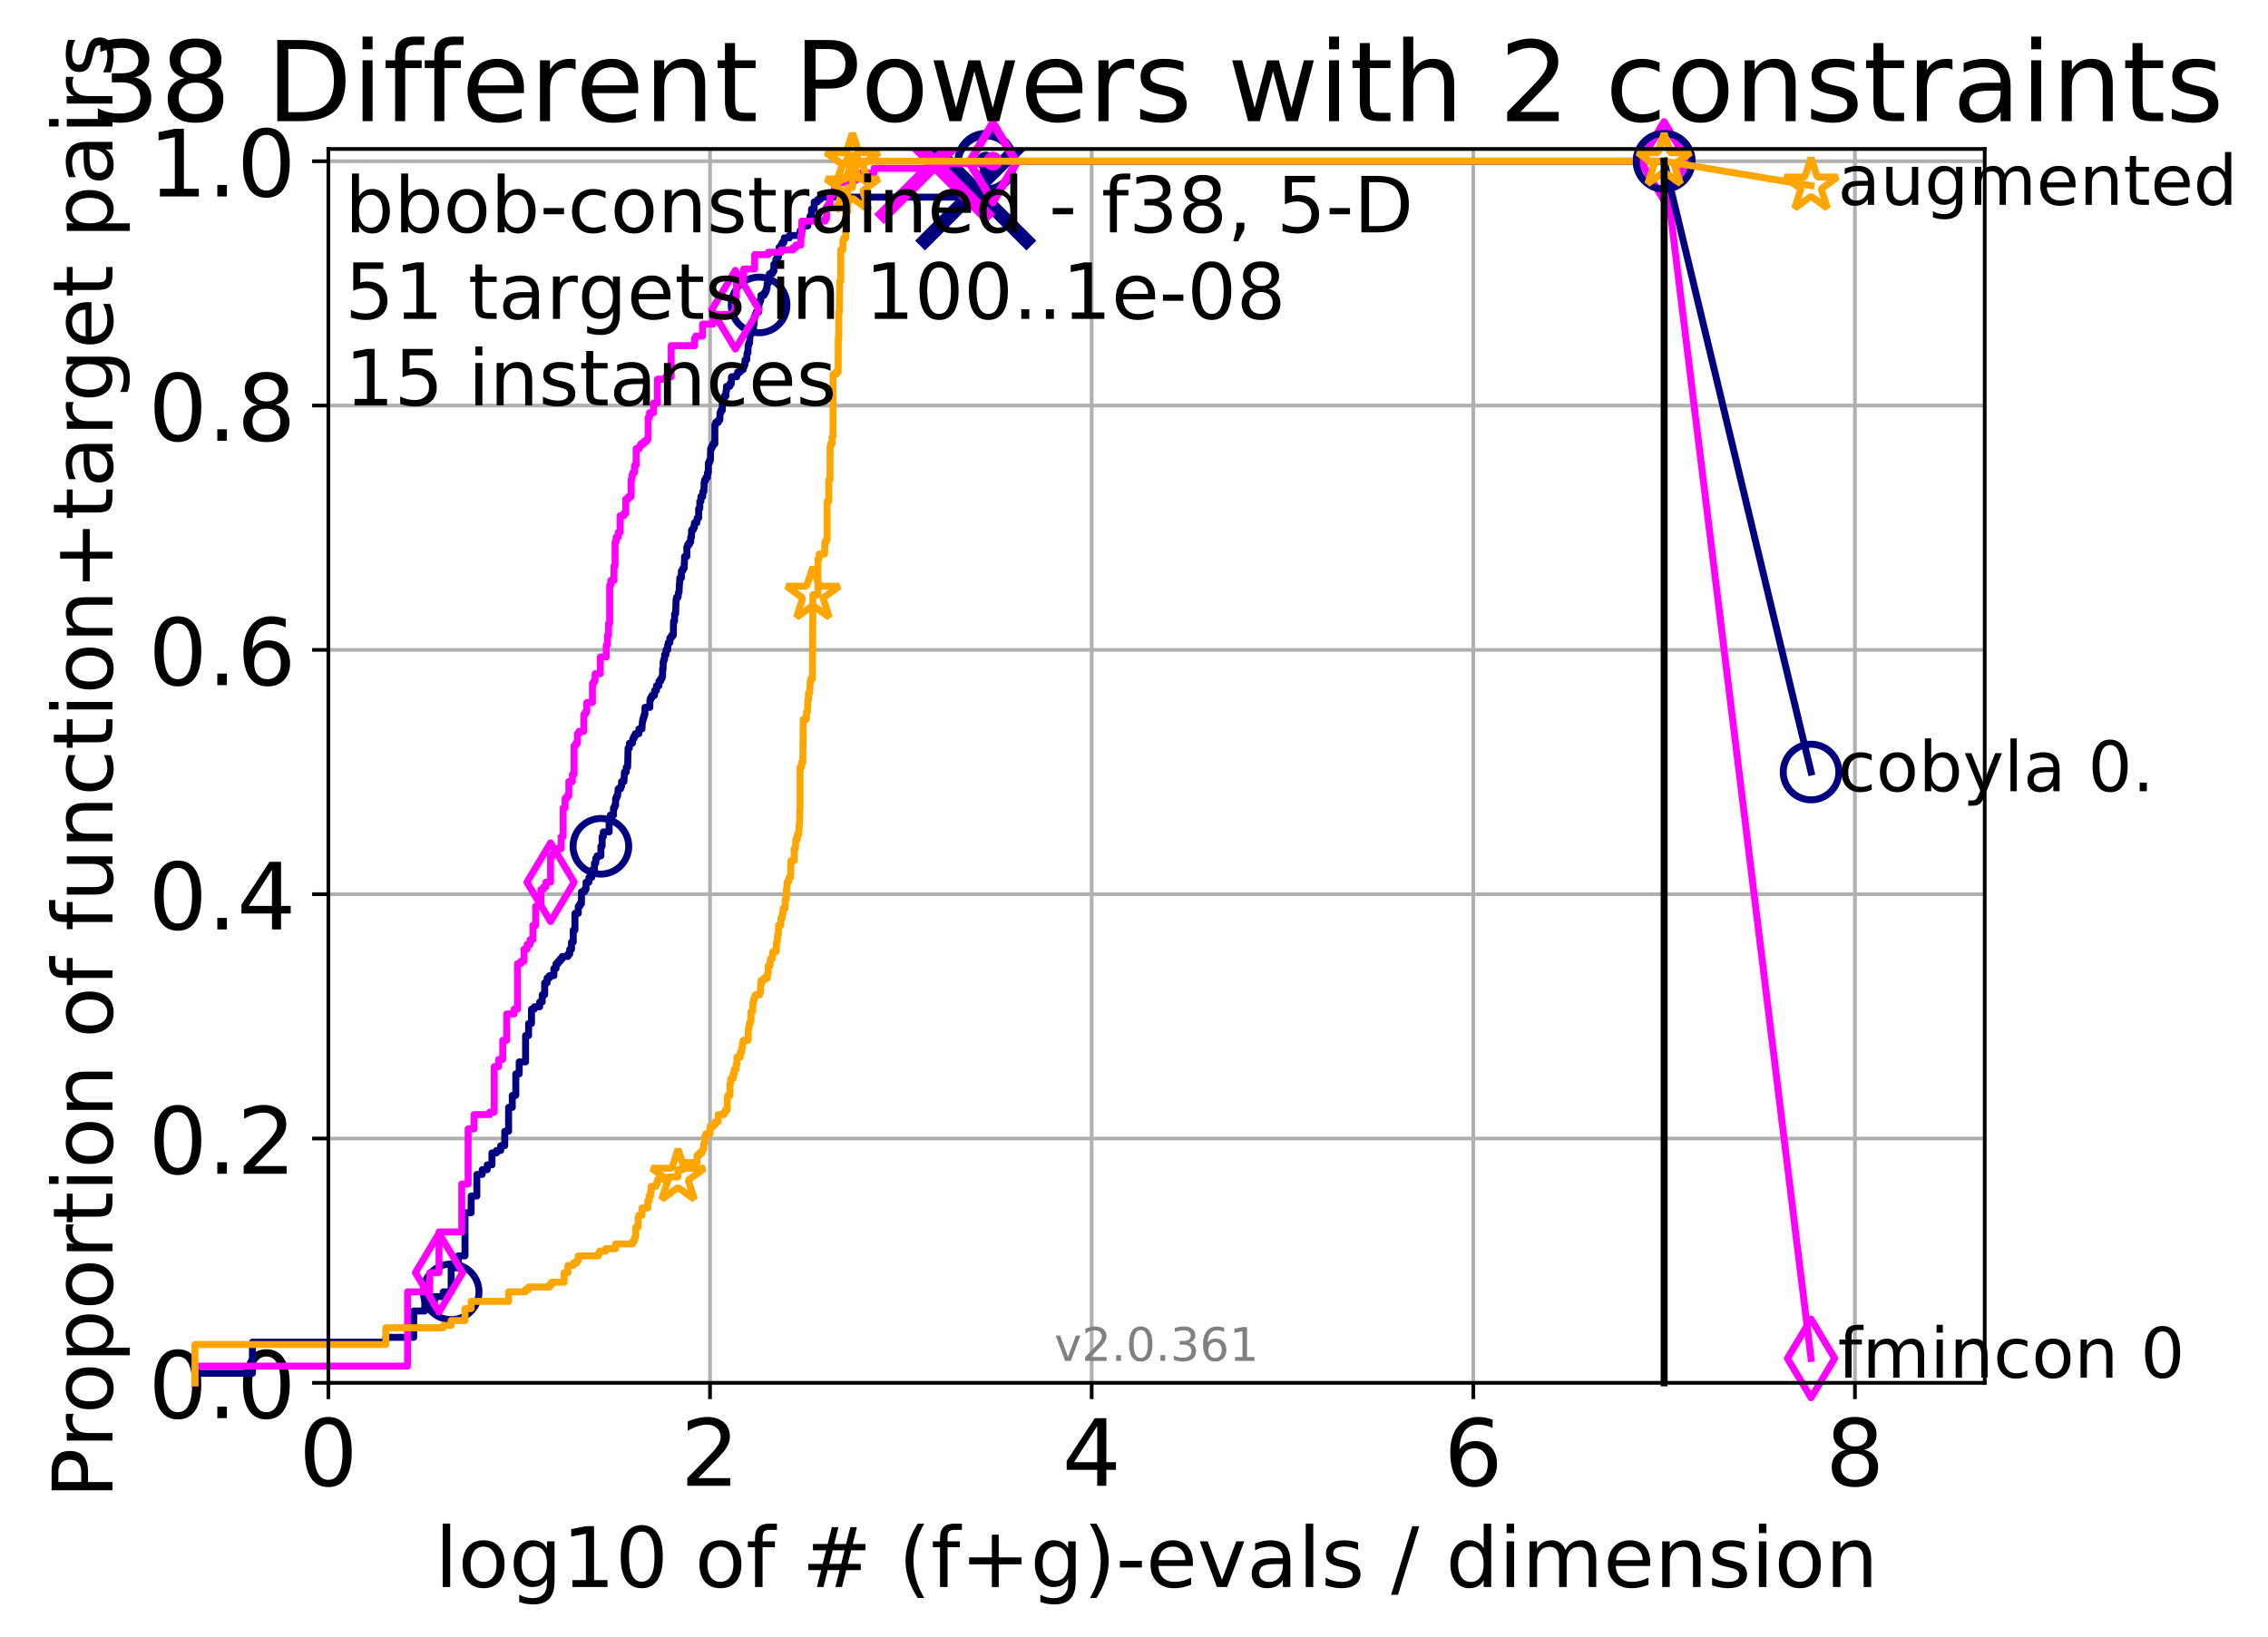 <?xml version="1.0" encoding="utf-8" standalone="no"?>
<!DOCTYPE svg PUBLIC "-//W3C//DTD SVG 1.1//EN"
  "http://www.w3.org/Graphics/SVG/1.1/DTD/svg11.dtd">
<!-- Created with matplotlib (http://matplotlib.org/) -->
<svg height="353pt" version="1.1" viewBox="0 0 489 353" width="489pt" xmlns="http://www.w3.org/2000/svg" xmlns:xlink="http://www.w3.org/1999/xlink">
 <defs>
  <style type="text/css">
*{stroke-linecap:butt;stroke-linejoin:round;}
  </style>
 </defs>
 <g id="figure_1">
  <g id="patch_1">
   <path d="M 0 353.222 
L 489.641 353.222 
L 489.641 0 
L 0 0 
z
" style="fill:#ffffff;"/>
  </g>
  <g id="axes_1">
   <g id="patch_2">
    <path d="M 70.8 298.245 
L 427.92 298.245 
L 427.92 32.133 
L 70.8 32.133 
z
" style="fill:#ffffff;"/>
   </g>
   <g id="matplotlib.axis_1">
    <g id="xtick_1">
     <g id="line2d_1">
      <path clip-path="url(#pa3927fbda4)" d="M 70.8 298.245 
L 70.8 32.133 
" style="fill:none;stroke:#b0b0b0;stroke-linecap:square;stroke-width:0.8;"/>
     </g>
     <g id="line2d_2">
      <defs>
       <path d="M 0 0 
L 0 3.5 
" id="md5b6560dfa" style="stroke:#000000;stroke-width:0.8;"/>
      </defs>
      <g>
       <use style="stroke:#000000;stroke-width:0.8;" x="70.8" xlink:href="#md5b6560dfa" y="298.245"/>
      </g>
     </g>
     <g id="text_1">
      <!-- 0 -->
      <defs>
       <path d="M 31.781 66.406 
Q 24.172 66.406 20.328 58.906 
Q 16.5 51.422 16.5 36.375 
Q 16.5 21.391 20.328 13.891 
Q 24.172 6.391 31.781 6.391 
Q 39.453 6.391 43.281 13.891 
Q 47.125 21.391 47.125 36.375 
Q 47.125 51.422 43.281 58.906 
Q 39.453 66.406 31.781 66.406 
z
M 31.781 74.219 
Q 44.047 74.219 50.516 64.516 
Q 56.984 54.828 56.984 36.375 
Q 56.984 17.969 50.516 8.266 
Q 44.047 -1.422 31.781 -1.422 
Q 19.531 -1.422 13.062 8.266 
Q 6.594 17.969 6.594 36.375 
Q 6.594 54.828 13.062 64.516 
Q 19.531 74.219 31.781 74.219 
z
" id="DejaVuSans-30"/>
      </defs>
      <g transform="translate(64.438 320.442)scale(0.2 -0.2)">
       <use xlink:href="#DejaVuSans-30"/>
      </g>
     </g>
    </g>
    <g id="xtick_2">
     <g id="line2d_3">
      <path clip-path="url(#pa3927fbda4)" d="M 153.086 298.245 
L 153.086 32.133 
" style="fill:none;stroke:#b0b0b0;stroke-linecap:square;stroke-width:0.8;"/>
     </g>
     <g id="line2d_4">
      <g>
       <use style="stroke:#000000;stroke-width:0.8;" x="153.086" xlink:href="#md5b6560dfa" y="298.245"/>
      </g>
     </g>
     <g id="text_2">
      <!-- 2 -->
      <defs>
       <path d="M 19.188 8.297 
L 53.609 8.297 
L 53.609 0 
L 7.328 0 
L 7.328 8.297 
Q 12.938 14.109 22.625 23.891 
Q 32.328 33.688 34.812 36.531 
Q 39.547 41.844 41.422 45.531 
Q 43.312 49.219 43.312 52.781 
Q 43.312 58.594 39.234 62.25 
Q 35.156 65.922 28.609 65.922 
Q 23.969 65.922 18.812 64.312 
Q 13.672 62.703 7.812 59.422 
L 7.812 69.391 
Q 13.766 71.781 18.938 73 
Q 24.125 74.219 28.422 74.219 
Q 39.75 74.219 46.484 68.547 
Q 53.219 62.891 53.219 53.422 
Q 53.219 48.922 51.531 44.891 
Q 49.859 40.875 45.406 35.406 
Q 44.188 33.984 37.641 27.219 
Q 31.109 20.453 19.188 8.297 
z
" id="DejaVuSans-32"/>
      </defs>
      <g transform="translate(146.723 320.442)scale(0.2 -0.2)">
       <use xlink:href="#DejaVuSans-32"/>
      </g>
     </g>
    </g>
    <g id="xtick_3">
     <g id="line2d_5">
      <path clip-path="url(#pa3927fbda4)" d="M 235.371 298.245 
L 235.371 32.133 
" style="fill:none;stroke:#b0b0b0;stroke-linecap:square;stroke-width:0.8;"/>
     </g>
     <g id="line2d_6">
      <g>
       <use style="stroke:#000000;stroke-width:0.8;" x="235.371" xlink:href="#md5b6560dfa" y="298.245"/>
      </g>
     </g>
     <g id="text_3">
      <!-- 4 -->
      <defs>
       <path d="M 37.797 64.312 
L 12.891 25.391 
L 37.797 25.391 
z
M 35.203 72.906 
L 47.609 72.906 
L 47.609 25.391 
L 58.016 25.391 
L 58.016 17.188 
L 47.609 17.188 
L 47.609 0 
L 37.797 0 
L 37.797 17.188 
L 4.891 17.188 
L 4.891 26.703 
z
" id="DejaVuSans-34"/>
      </defs>
      <g transform="translate(229.009 320.442)scale(0.2 -0.2)">
       <use xlink:href="#DejaVuSans-34"/>
      </g>
     </g>
    </g>
    <g id="xtick_4">
     <g id="line2d_7">
      <path clip-path="url(#pa3927fbda4)" d="M 317.657 298.245 
L 317.657 32.133 
" style="fill:none;stroke:#b0b0b0;stroke-linecap:square;stroke-width:0.8;"/>
     </g>
     <g id="line2d_8">
      <g>
       <use style="stroke:#000000;stroke-width:0.8;" x="317.657" xlink:href="#md5b6560dfa" y="298.245"/>
      </g>
     </g>
     <g id="text_4">
      <!-- 6 -->
      <defs>
       <path d="M 33.016 40.375 
Q 26.375 40.375 22.484 35.828 
Q 18.609 31.297 18.609 23.391 
Q 18.609 15.531 22.484 10.953 
Q 26.375 6.391 33.016 6.391 
Q 39.656 6.391 43.531 10.953 
Q 47.406 15.531 47.406 23.391 
Q 47.406 31.297 43.531 35.828 
Q 39.656 40.375 33.016 40.375 
z
M 52.594 71.297 
L 52.594 62.312 
Q 48.875 64.062 45.094 64.984 
Q 41.312 65.922 37.594 65.922 
Q 27.828 65.922 22.672 59.328 
Q 17.531 52.734 16.797 39.406 
Q 19.672 43.656 24.016 45.922 
Q 28.375 48.188 33.594 48.188 
Q 44.578 48.188 50.953 41.516 
Q 57.328 34.859 57.328 23.391 
Q 57.328 12.156 50.688 5.359 
Q 44.047 -1.422 33.016 -1.422 
Q 20.359 -1.422 13.672 8.266 
Q 6.984 17.969 6.984 36.375 
Q 6.984 53.656 15.188 63.938 
Q 23.391 74.219 37.203 74.219 
Q 40.922 74.219 44.703 73.484 
Q 48.484 72.75 52.594 71.297 
z
" id="DejaVuSans-36"/>
      </defs>
      <g transform="translate(311.295 320.442)scale(0.2 -0.2)">
       <use xlink:href="#DejaVuSans-36"/>
      </g>
     </g>
    </g>
    <g id="xtick_5">
     <g id="line2d_9">
      <path clip-path="url(#pa3927fbda4)" d="M 399.943 298.245 
L 399.943 32.133 
" style="fill:none;stroke:#b0b0b0;stroke-linecap:square;stroke-width:0.8;"/>
     </g>
     <g id="line2d_10">
      <g>
       <use style="stroke:#000000;stroke-width:0.8;" x="399.943" xlink:href="#md5b6560dfa" y="298.245"/>
      </g>
     </g>
     <g id="text_5">
      <!-- 8 -->
      <defs>
       <path d="M 31.781 34.625 
Q 24.75 34.625 20.719 30.859 
Q 16.703 27.094 16.703 20.516 
Q 16.703 13.922 20.719 10.156 
Q 24.75 6.391 31.781 6.391 
Q 38.812 6.391 42.859 10.172 
Q 46.922 13.969 46.922 20.516 
Q 46.922 27.094 42.891 30.859 
Q 38.875 34.625 31.781 34.625 
z
M 21.922 38.812 
Q 15.578 40.375 12.031 44.719 
Q 8.5 49.078 8.5 55.328 
Q 8.5 64.062 14.719 69.141 
Q 20.953 74.219 31.781 74.219 
Q 42.672 74.219 48.875 69.141 
Q 55.078 64.062 55.078 55.328 
Q 55.078 49.078 51.531 44.719 
Q 48 40.375 41.703 38.812 
Q 48.828 37.156 52.797 32.312 
Q 56.781 27.484 56.781 20.516 
Q 56.781 9.906 50.312 4.234 
Q 43.844 -1.422 31.781 -1.422 
Q 19.734 -1.422 13.25 4.234 
Q 6.781 9.906 6.781 20.516 
Q 6.781 27.484 10.781 32.312 
Q 14.797 37.156 21.922 38.812 
z
M 18.312 54.391 
Q 18.312 48.734 21.844 45.562 
Q 25.391 42.391 31.781 42.391 
Q 38.141 42.391 41.719 45.562 
Q 45.312 48.734 45.312 54.391 
Q 45.312 60.062 41.719 63.234 
Q 38.141 66.406 31.781 66.406 
Q 25.391 66.406 21.844 63.234 
Q 18.312 60.062 18.312 54.391 
z
" id="DejaVuSans-38"/>
      </defs>
      <g transform="translate(393.58 320.442)scale(0.2 -0.2)">
       <use xlink:href="#DejaVuSans-38"/>
      </g>
     </g>
    </g>
    <g id="text_6">
     <!-- log10 of # (f+g)-evals / dimension -->
     <defs>
      <path d="M 9.422 75.984 
L 18.406 75.984 
L 18.406 0 
L 9.422 0 
z
" id="DejaVuSans-6c"/>
      <path d="M 30.609 48.391 
Q 23.391 48.391 19.188 42.75 
Q 14.984 37.109 14.984 27.297 
Q 14.984 17.484 19.156 11.844 
Q 23.344 6.203 30.609 6.203 
Q 37.797 6.203 41.984 11.859 
Q 46.188 17.531 46.188 27.297 
Q 46.188 37.016 41.984 42.703 
Q 37.797 48.391 30.609 48.391 
z
M 30.609 56 
Q 42.328 56 49.016 48.375 
Q 55.719 40.766 55.719 27.297 
Q 55.719 13.875 49.016 6.219 
Q 42.328 -1.422 30.609 -1.422 
Q 18.844 -1.422 12.172 6.219 
Q 5.516 13.875 5.516 27.297 
Q 5.516 40.766 12.172 48.375 
Q 18.844 56 30.609 56 
z
" id="DejaVuSans-6f"/>
      <path d="M 45.406 27.984 
Q 45.406 37.75 41.375 43.109 
Q 37.359 48.484 30.078 48.484 
Q 22.859 48.484 18.828 43.109 
Q 14.797 37.75 14.797 27.984 
Q 14.797 18.266 18.828 12.891 
Q 22.859 7.516 30.078 7.516 
Q 37.359 7.516 41.375 12.891 
Q 45.406 18.266 45.406 27.984 
z
M 54.391 6.781 
Q 54.391 -7.172 48.188 -13.984 
Q 42 -20.797 29.203 -20.797 
Q 24.469 -20.797 20.266 -20.094 
Q 16.062 -19.391 12.109 -17.922 
L 12.109 -9.188 
Q 16.062 -11.328 19.922 -12.344 
Q 23.781 -13.375 27.781 -13.375 
Q 36.625 -13.375 41.016 -8.766 
Q 45.406 -4.156 45.406 5.172 
L 45.406 9.625 
Q 42.625 4.781 38.281 2.391 
Q 33.938 0 27.875 0 
Q 17.828 0 11.672 7.656 
Q 5.516 15.328 5.516 27.984 
Q 5.516 40.672 11.672 48.328 
Q 17.828 56 27.875 56 
Q 33.938 56 38.281 53.609 
Q 42.625 51.219 45.406 46.391 
L 45.406 54.688 
L 54.391 54.688 
z
" id="DejaVuSans-67"/>
      <path d="M 12.406 8.297 
L 28.516 8.297 
L 28.516 63.922 
L 10.984 60.406 
L 10.984 69.391 
L 28.422 72.906 
L 38.281 72.906 
L 38.281 8.297 
L 54.391 8.297 
L 54.391 0 
L 12.406 0 
z
" id="DejaVuSans-31"/>
      <path id="DejaVuSans-20"/>
      <path d="M 37.109 75.984 
L 37.109 68.5 
L 28.516 68.5 
Q 23.688 68.5 21.797 66.547 
Q 19.922 64.594 19.922 59.516 
L 19.922 54.688 
L 34.719 54.688 
L 34.719 47.703 
L 19.922 47.703 
L 19.922 0 
L 10.891 0 
L 10.891 47.703 
L 2.297 47.703 
L 2.297 54.688 
L 10.891 54.688 
L 10.891 58.5 
Q 10.891 67.625 15.141 71.797 
Q 19.391 75.984 28.609 75.984 
z
" id="DejaVuSans-66"/>
      <path d="M 51.125 44 
L 36.922 44 
L 32.812 27.688 
L 47.125 27.688 
z
M 43.797 71.781 
L 38.719 51.516 
L 52.984 51.516 
L 58.109 71.781 
L 65.922 71.781 
L 60.891 51.516 
L 76.125 51.516 
L 76.125 44 
L 58.984 44 
L 54.984 27.688 
L 70.516 27.688 
L 70.516 20.219 
L 53.078 20.219 
L 48 0 
L 40.188 0 
L 45.219 20.219 
L 30.906 20.219 
L 25.875 0 
L 18.016 0 
L 23.094 20.219 
L 7.719 20.219 
L 7.719 27.688 
L 24.906 27.688 
L 29 44 
L 13.281 44 
L 13.281 51.516 
L 30.906 51.516 
L 35.891 71.781 
z
" id="DejaVuSans-23"/>
      <path d="M 31 75.875 
Q 24.469 64.656 21.281 53.656 
Q 18.109 42.672 18.109 31.391 
Q 18.109 20.125 21.312 9.062 
Q 24.516 -2 31 -13.188 
L 23.188 -13.188 
Q 15.875 -1.703 12.234 9.375 
Q 8.594 20.453 8.594 31.391 
Q 8.594 42.281 12.203 53.312 
Q 15.828 64.359 23.188 75.875 
z
" id="DejaVuSans-28"/>
      <path d="M 46 62.703 
L 46 35.5 
L 73.188 35.5 
L 73.188 27.203 
L 46 27.203 
L 46 0 
L 37.797 0 
L 37.797 27.203 
L 10.594 27.203 
L 10.594 35.5 
L 37.797 35.5 
L 37.797 62.703 
z
" id="DejaVuSans-2b"/>
      <path d="M 8.016 75.875 
L 15.828 75.875 
Q 23.141 64.359 26.781 53.312 
Q 30.422 42.281 30.422 31.391 
Q 30.422 20.453 26.781 9.375 
Q 23.141 -1.703 15.828 -13.188 
L 8.016 -13.188 
Q 14.5 -2 17.703 9.062 
Q 20.906 20.125 20.906 31.391 
Q 20.906 42.672 17.703 53.656 
Q 14.5 64.656 8.016 75.875 
z
" id="DejaVuSans-29"/>
      <path d="M 4.891 31.391 
L 31.203 31.391 
L 31.203 23.391 
L 4.891 23.391 
z
" id="DejaVuSans-2d"/>
      <path d="M 56.203 29.594 
L 56.203 25.203 
L 14.891 25.203 
Q 15.484 15.922 20.484 11.062 
Q 25.484 6.203 34.422 6.203 
Q 39.594 6.203 44.453 7.469 
Q 49.312 8.734 54.109 11.281 
L 54.109 2.781 
Q 49.266 0.734 44.188 -0.344 
Q 39.109 -1.422 33.891 -1.422 
Q 20.797 -1.422 13.156 6.188 
Q 5.516 13.812 5.516 26.812 
Q 5.516 40.234 12.766 48.109 
Q 20.016 56 32.328 56 
Q 43.359 56 49.781 48.891 
Q 56.203 41.797 56.203 29.594 
z
M 47.219 32.234 
Q 47.125 39.594 43.094 43.984 
Q 39.062 48.391 32.422 48.391 
Q 24.906 48.391 20.391 44.141 
Q 15.875 39.891 15.188 32.172 
z
" id="DejaVuSans-65"/>
      <path d="M 2.984 54.688 
L 12.5 54.688 
L 29.594 8.797 
L 46.688 54.688 
L 56.203 54.688 
L 35.688 0 
L 23.484 0 
z
" id="DejaVuSans-76"/>
      <path d="M 34.281 27.484 
Q 23.391 27.484 19.188 25 
Q 14.984 22.516 14.984 16.5 
Q 14.984 11.719 18.141 8.906 
Q 21.297 6.109 26.703 6.109 
Q 34.188 6.109 38.703 11.406 
Q 43.219 16.703 43.219 25.484 
L 43.219 27.484 
z
M 52.203 31.203 
L 52.203 0 
L 43.219 0 
L 43.219 8.297 
Q 40.141 3.328 35.547 0.953 
Q 30.953 -1.422 24.312 -1.422 
Q 15.922 -1.422 10.953 3.297 
Q 6 8.016 6 15.922 
Q 6 25.141 12.172 29.828 
Q 18.359 34.516 30.609 34.516 
L 43.219 34.516 
L 43.219 35.406 
Q 43.219 41.609 39.141 45 
Q 35.062 48.391 27.688 48.391 
Q 23 48.391 18.547 47.266 
Q 14.109 46.141 10.016 43.891 
L 10.016 52.203 
Q 14.938 54.109 19.578 55.047 
Q 24.219 56 28.609 56 
Q 40.484 56 46.344 49.844 
Q 52.203 43.703 52.203 31.203 
z
" id="DejaVuSans-61"/>
      <path d="M 44.281 53.078 
L 44.281 44.578 
Q 40.484 46.531 36.375 47.5 
Q 32.281 48.484 27.875 48.484 
Q 21.188 48.484 17.844 46.438 
Q 14.5 44.391 14.5 40.281 
Q 14.5 37.156 16.891 35.375 
Q 19.281 33.594 26.516 31.984 
L 29.594 31.297 
Q 39.156 29.25 43.188 25.516 
Q 47.219 21.781 47.219 15.094 
Q 47.219 7.469 41.188 3.016 
Q 35.156 -1.422 24.609 -1.422 
Q 20.219 -1.422 15.453 -0.562 
Q 10.688 0.297 5.422 2 
L 5.422 11.281 
Q 10.406 8.688 15.234 7.391 
Q 20.062 6.109 24.812 6.109 
Q 31.156 6.109 34.562 8.281 
Q 37.984 10.453 37.984 14.406 
Q 37.984 18.062 35.516 20.016 
Q 33.062 21.969 24.703 23.781 
L 21.578 24.516 
Q 13.234 26.266 9.516 29.906 
Q 5.812 33.547 5.812 39.891 
Q 5.812 47.609 11.281 51.797 
Q 16.75 56 26.812 56 
Q 31.781 56 36.172 55.266 
Q 40.578 54.547 44.281 53.078 
z
" id="DejaVuSans-73"/>
      <path d="M 25.391 72.906 
L 33.688 72.906 
L 8.297 -9.281 
L 0 -9.281 
z
" id="DejaVuSans-2f"/>
      <path d="M 45.406 46.391 
L 45.406 75.984 
L 54.391 75.984 
L 54.391 0 
L 45.406 0 
L 45.406 8.203 
Q 42.578 3.328 38.25 0.953 
Q 33.938 -1.422 27.875 -1.422 
Q 17.969 -1.422 11.734 6.484 
Q 5.516 14.406 5.516 27.297 
Q 5.516 40.188 11.734 48.094 
Q 17.969 56 27.875 56 
Q 33.938 56 38.25 53.625 
Q 42.578 51.266 45.406 46.391 
z
M 14.797 27.297 
Q 14.797 17.391 18.875 11.75 
Q 22.953 6.109 30.078 6.109 
Q 37.203 6.109 41.297 11.75 
Q 45.406 17.391 45.406 27.297 
Q 45.406 37.203 41.297 42.844 
Q 37.203 48.484 30.078 48.484 
Q 22.953 48.484 18.875 42.844 
Q 14.797 37.203 14.797 27.297 
z
" id="DejaVuSans-64"/>
      <path d="M 9.422 54.688 
L 18.406 54.688 
L 18.406 0 
L 9.422 0 
z
M 9.422 75.984 
L 18.406 75.984 
L 18.406 64.594 
L 9.422 64.594 
z
" id="DejaVuSans-69"/>
      <path d="M 52 44.188 
Q 55.375 50.25 60.062 53.125 
Q 64.75 56 71.094 56 
Q 79.641 56 84.281 50.016 
Q 88.922 44.047 88.922 33.016 
L 88.922 0 
L 79.891 0 
L 79.891 32.719 
Q 79.891 40.578 77.094 44.375 
Q 74.312 48.188 68.609 48.188 
Q 61.625 48.188 57.562 43.547 
Q 53.516 38.922 53.516 30.906 
L 53.516 0 
L 44.484 0 
L 44.484 32.719 
Q 44.484 40.625 41.703 44.406 
Q 38.922 48.188 33.109 48.188 
Q 26.219 48.188 22.156 43.531 
Q 18.109 38.875 18.109 30.906 
L 18.109 0 
L 9.078 0 
L 9.078 54.688 
L 18.109 54.688 
L 18.109 46.188 
Q 21.188 51.219 25.484 53.609 
Q 29.781 56 35.688 56 
Q 41.656 56 45.828 52.969 
Q 50 49.953 52 44.188 
z
" id="DejaVuSans-6d"/>
      <path d="M 54.891 33.016 
L 54.891 0 
L 45.906 0 
L 45.906 32.719 
Q 45.906 40.484 42.875 44.328 
Q 39.844 48.188 33.797 48.188 
Q 26.516 48.188 22.312 43.547 
Q 18.109 38.922 18.109 30.906 
L 18.109 0 
L 9.078 0 
L 9.078 54.688 
L 18.109 54.688 
L 18.109 46.188 
Q 21.344 51.125 25.703 53.562 
Q 30.078 56 35.797 56 
Q 45.219 56 50.047 50.172 
Q 54.891 44.344 54.891 33.016 
z
" id="DejaVuSans-6e"/>
     </defs>
     <g transform="translate(93.753 342.279)scale(0.18 -0.18)">
      <use xlink:href="#DejaVuSans-6c"/>
      <use x="27.783" xlink:href="#DejaVuSans-6f"/>
      <use x="88.965" xlink:href="#DejaVuSans-67"/>
      <use x="152.441" xlink:href="#DejaVuSans-31"/>
      <use x="216.064" xlink:href="#DejaVuSans-30"/>
      <use x="279.688" xlink:href="#DejaVuSans-20"/>
      <use x="311.475" xlink:href="#DejaVuSans-6f"/>
      <use x="372.656" xlink:href="#DejaVuSans-66"/>
      <use x="407.861" xlink:href="#DejaVuSans-20"/>
      <use x="439.648" xlink:href="#DejaVuSans-23"/>
      <use x="523.438" xlink:href="#DejaVuSans-20"/>
      <use x="555.225" xlink:href="#DejaVuSans-28"/>
      <use x="594.238" xlink:href="#DejaVuSans-66"/>
      <use x="629.443" xlink:href="#DejaVuSans-2b"/>
      <use x="713.232" xlink:href="#DejaVuSans-67"/>
      <use x="776.709" xlink:href="#DejaVuSans-29"/>
      <use x="815.723" xlink:href="#DejaVuSans-2d"/>
      <use x="851.807" xlink:href="#DejaVuSans-65"/>
      <use x="913.33" xlink:href="#DejaVuSans-76"/>
      <use x="972.51" xlink:href="#DejaVuSans-61"/>
      <use x="1033.789" xlink:href="#DejaVuSans-6c"/>
      <use x="1061.572" xlink:href="#DejaVuSans-73"/>
      <use x="1113.672" xlink:href="#DejaVuSans-20"/>
      <use x="1145.459" xlink:href="#DejaVuSans-2f"/>
      <use x="1179.15" xlink:href="#DejaVuSans-20"/>
      <use x="1210.938" xlink:href="#DejaVuSans-64"/>
      <use x="1274.414" xlink:href="#DejaVuSans-69"/>
      <use x="1302.197" xlink:href="#DejaVuSans-6d"/>
      <use x="1399.609" xlink:href="#DejaVuSans-65"/>
      <use x="1461.133" xlink:href="#DejaVuSans-6e"/>
      <use x="1524.512" xlink:href="#DejaVuSans-73"/>
      <use x="1576.611" xlink:href="#DejaVuSans-69"/>
      <use x="1604.395" xlink:href="#DejaVuSans-6f"/>
      <use x="1665.576" xlink:href="#DejaVuSans-6e"/>
     </g>
    </g>
   </g>
   <g id="matplotlib.axis_2">
    <g id="ytick_1">
     <g id="line2d_11">
      <path clip-path="url(#pa3927fbda4)" d="M 70.8 298.245 
L 427.92 298.245 
" style="fill:none;stroke:#b0b0b0;stroke-linecap:square;stroke-width:0.8;"/>
     </g>
     <g id="line2d_12">
      <defs>
       <path d="M 0 0 
L -3.5 0 
" id="m999f9e8f39" style="stroke:#000000;stroke-width:0.8;"/>
      </defs>
      <g>
       <use style="stroke:#000000;stroke-width:0.8;" x="70.8" xlink:href="#m999f9e8f39" y="298.245"/>
      </g>
     </g>
     <g id="text_7">
      <!-- 0.0 -->
      <defs>
       <path d="M 10.688 12.406 
L 21 12.406 
L 21 0 
L 10.688 0 
z
" id="DejaVuSans-2e"/>
      </defs>
      <g transform="translate(31.994 305.844)scale(0.2 -0.2)">
       <use xlink:href="#DejaVuSans-30"/>
       <use x="63.623" xlink:href="#DejaVuSans-2e"/>
       <use x="95.41" xlink:href="#DejaVuSans-30"/>
      </g>
     </g>
    </g>
    <g id="ytick_2">
     <g id="line2d_13">
      <path clip-path="url(#pa3927fbda4)" d="M 70.8 245.55 
L 427.92 245.55 
" style="fill:none;stroke:#b0b0b0;stroke-linecap:square;stroke-width:0.8;"/>
     </g>
     <g id="line2d_14">
      <g>
       <use style="stroke:#000000;stroke-width:0.8;" x="70.8" xlink:href="#m999f9e8f39" y="245.55"/>
      </g>
     </g>
     <g id="text_8">
      <!-- 0.2 -->
      <g transform="translate(31.994 253.148)scale(0.2 -0.2)">
       <use xlink:href="#DejaVuSans-30"/>
       <use x="63.623" xlink:href="#DejaVuSans-2e"/>
       <use x="95.41" xlink:href="#DejaVuSans-32"/>
      </g>
     </g>
    </g>
    <g id="ytick_3">
     <g id="line2d_15">
      <path clip-path="url(#pa3927fbda4)" d="M 70.8 192.854 
L 427.92 192.854 
" style="fill:none;stroke:#b0b0b0;stroke-linecap:square;stroke-width:0.8;"/>
     </g>
     <g id="line2d_16">
      <g>
       <use style="stroke:#000000;stroke-width:0.8;" x="70.8" xlink:href="#m999f9e8f39" y="192.854"/>
      </g>
     </g>
     <g id="text_9">
      <!-- 0.4 -->
      <g transform="translate(31.994 200.453)scale(0.2 -0.2)">
       <use xlink:href="#DejaVuSans-30"/>
       <use x="63.623" xlink:href="#DejaVuSans-2e"/>
       <use x="95.41" xlink:href="#DejaVuSans-34"/>
      </g>
     </g>
    </g>
    <g id="ytick_4">
     <g id="line2d_17">
      <path clip-path="url(#pa3927fbda4)" d="M 70.8 140.159 
L 427.92 140.159 
" style="fill:none;stroke:#b0b0b0;stroke-linecap:square;stroke-width:0.8;"/>
     </g>
     <g id="line2d_18">
      <g>
       <use style="stroke:#000000;stroke-width:0.8;" x="70.8" xlink:href="#m999f9e8f39" y="140.159"/>
      </g>
     </g>
     <g id="text_10">
      <!-- 0.6 -->
      <g transform="translate(31.994 147.757)scale(0.2 -0.2)">
       <use xlink:href="#DejaVuSans-30"/>
       <use x="63.623" xlink:href="#DejaVuSans-2e"/>
       <use x="95.41" xlink:href="#DejaVuSans-36"/>
      </g>
     </g>
    </g>
    <g id="ytick_5">
     <g id="line2d_19">
      <path clip-path="url(#pa3927fbda4)" d="M 70.8 87.464 
L 427.92 87.464 
" style="fill:none;stroke:#b0b0b0;stroke-linecap:square;stroke-width:0.8;"/>
     </g>
     <g id="line2d_20">
      <g>
       <use style="stroke:#000000;stroke-width:0.8;" x="70.8" xlink:href="#m999f9e8f39" y="87.464"/>
      </g>
     </g>
     <g id="text_11">
      <!-- 0.8 -->
      <g transform="translate(31.994 95.062)scale(0.2 -0.2)">
       <use xlink:href="#DejaVuSans-30"/>
       <use x="63.623" xlink:href="#DejaVuSans-2e"/>
       <use x="95.41" xlink:href="#DejaVuSans-38"/>
      </g>
     </g>
    </g>
    <g id="ytick_6">
     <g id="line2d_21">
      <path clip-path="url(#pa3927fbda4)" d="M 70.8 34.768 
L 427.92 34.768 
" style="fill:none;stroke:#b0b0b0;stroke-linecap:square;stroke-width:0.8;"/>
     </g>
     <g id="line2d_22">
      <g>
       <use style="stroke:#000000;stroke-width:0.8;" x="70.8" xlink:href="#m999f9e8f39" y="34.768"/>
      </g>
     </g>
     <g id="text_12">
      <!-- 1.0 -->
      <g transform="translate(31.994 42.367)scale(0.2 -0.2)">
       <use xlink:href="#DejaVuSans-31"/>
       <use x="63.623" xlink:href="#DejaVuSans-2e"/>
       <use x="95.41" xlink:href="#DejaVuSans-30"/>
      </g>
     </g>
    </g>
    <g id="text_13">
     <!-- Proportion of function+target pairs -->
     <defs>
      <path d="M 19.672 64.797 
L 19.672 37.406 
L 32.078 37.406 
Q 38.969 37.406 42.719 40.969 
Q 46.484 44.531 46.484 51.125 
Q 46.484 57.672 42.719 61.234 
Q 38.969 64.797 32.078 64.797 
z
M 9.812 72.906 
L 32.078 72.906 
Q 44.344 72.906 50.609 67.359 
Q 56.891 61.812 56.891 51.125 
Q 56.891 40.328 50.609 34.812 
Q 44.344 29.297 32.078 29.297 
L 19.672 29.297 
L 19.672 0 
L 9.812 0 
z
" id="DejaVuSans-50"/>
      <path d="M 41.109 46.297 
Q 39.594 47.172 37.812 47.578 
Q 36.031 48 33.891 48 
Q 26.266 48 22.188 43.047 
Q 18.109 38.094 18.109 28.812 
L 18.109 0 
L 9.078 0 
L 9.078 54.688 
L 18.109 54.688 
L 18.109 46.188 
Q 20.953 51.172 25.484 53.578 
Q 30.031 56 36.531 56 
Q 37.453 56 38.578 55.875 
Q 39.703 55.766 41.062 55.516 
z
" id="DejaVuSans-72"/>
      <path d="M 18.109 8.203 
L 18.109 -20.797 
L 9.078 -20.797 
L 9.078 54.688 
L 18.109 54.688 
L 18.109 46.391 
Q 20.953 51.266 25.266 53.625 
Q 29.594 56 35.594 56 
Q 45.562 56 51.781 48.094 
Q 58.016 40.188 58.016 27.297 
Q 58.016 14.406 51.781 6.484 
Q 45.562 -1.422 35.594 -1.422 
Q 29.594 -1.422 25.266 0.953 
Q 20.953 3.328 18.109 8.203 
z
M 48.688 27.297 
Q 48.688 37.203 44.609 42.844 
Q 40.531 48.484 33.406 48.484 
Q 26.266 48.484 22.188 42.844 
Q 18.109 37.203 18.109 27.297 
Q 18.109 17.391 22.188 11.75 
Q 26.266 6.109 33.406 6.109 
Q 40.531 6.109 44.609 11.75 
Q 48.688 17.391 48.688 27.297 
z
" id="DejaVuSans-70"/>
      <path d="M 18.312 70.219 
L 18.312 54.688 
L 36.812 54.688 
L 36.812 47.703 
L 18.312 47.703 
L 18.312 18.016 
Q 18.312 11.328 20.141 9.422 
Q 21.969 7.516 27.594 7.516 
L 36.812 7.516 
L 36.812 0 
L 27.594 0 
Q 17.188 0 13.234 3.875 
Q 9.281 7.766 9.281 18.016 
L 9.281 47.703 
L 2.688 47.703 
L 2.688 54.688 
L 9.281 54.688 
L 9.281 70.219 
z
" id="DejaVuSans-74"/>
      <path d="M 8.5 21.578 
L 8.5 54.688 
L 17.484 54.688 
L 17.484 21.922 
Q 17.484 14.156 20.5 10.266 
Q 23.531 6.391 29.594 6.391 
Q 36.859 6.391 41.078 11.031 
Q 45.312 15.672 45.312 23.688 
L 45.312 54.688 
L 54.297 54.688 
L 54.297 0 
L 45.312 0 
L 45.312 8.406 
Q 42.047 3.422 37.719 1 
Q 33.406 -1.422 27.688 -1.422 
Q 18.266 -1.422 13.375 4.438 
Q 8.5 10.297 8.5 21.578 
z
M 31.109 56 
z
" id="DejaVuSans-75"/>
      <path d="M 48.781 52.594 
L 48.781 44.188 
Q 44.969 46.297 41.141 47.344 
Q 37.312 48.391 33.406 48.391 
Q 24.656 48.391 19.812 42.844 
Q 14.984 37.312 14.984 27.297 
Q 14.984 17.281 19.812 11.734 
Q 24.656 6.203 33.406 6.203 
Q 37.312 6.203 41.141 7.25 
Q 44.969 8.297 48.781 10.406 
L 48.781 2.094 
Q 45.016 0.344 40.984 -0.531 
Q 36.969 -1.422 32.422 -1.422 
Q 20.062 -1.422 12.781 6.344 
Q 5.516 14.109 5.516 27.297 
Q 5.516 40.672 12.859 48.328 
Q 20.219 56 33.016 56 
Q 37.156 56 41.109 55.141 
Q 45.062 54.297 48.781 52.594 
z
" id="DejaVuSans-63"/>
     </defs>
     <g transform="translate(24.25 323.179)rotate(-90)scale(0.18 -0.18)">
      <use xlink:href="#DejaVuSans-50"/>
      <use x="60.287" xlink:href="#DejaVuSans-72"/>
      <use x="101.369" xlink:href="#DejaVuSans-6f"/>
      <use x="162.551" xlink:href="#DejaVuSans-70"/>
      <use x="226.027" xlink:href="#DejaVuSans-6f"/>
      <use x="287.209" xlink:href="#DejaVuSans-72"/>
      <use x="328.322" xlink:href="#DejaVuSans-74"/>
      <use x="367.531" xlink:href="#DejaVuSans-69"/>
      <use x="395.314" xlink:href="#DejaVuSans-6f"/>
      <use x="456.496" xlink:href="#DejaVuSans-6e"/>
      <use x="519.875" xlink:href="#DejaVuSans-20"/>
      <use x="551.662" xlink:href="#DejaVuSans-6f"/>
      <use x="612.844" xlink:href="#DejaVuSans-66"/>
      <use x="648.049" xlink:href="#DejaVuSans-20"/>
      <use x="679.836" xlink:href="#DejaVuSans-66"/>
      <use x="715.041" xlink:href="#DejaVuSans-75"/>
      <use x="778.42" xlink:href="#DejaVuSans-6e"/>
      <use x="841.799" xlink:href="#DejaVuSans-63"/>
      <use x="896.779" xlink:href="#DejaVuSans-74"/>
      <use x="935.988" xlink:href="#DejaVuSans-69"/>
      <use x="963.771" xlink:href="#DejaVuSans-6f"/>
      <use x="1024.953" xlink:href="#DejaVuSans-6e"/>
      <use x="1088.332" xlink:href="#DejaVuSans-2b"/>
      <use x="1172.121" xlink:href="#DejaVuSans-74"/>
      <use x="1211.33" xlink:href="#DejaVuSans-61"/>
      <use x="1272.609" xlink:href="#DejaVuSans-72"/>
      <use x="1313.707" xlink:href="#DejaVuSans-67"/>
      <use x="1377.184" xlink:href="#DejaVuSans-65"/>
      <use x="1438.707" xlink:href="#DejaVuSans-74"/>
      <use x="1477.916" xlink:href="#DejaVuSans-20"/>
      <use x="1509.703" xlink:href="#DejaVuSans-70"/>
      <use x="1573.18" xlink:href="#DejaVuSans-61"/>
      <use x="1634.459" xlink:href="#DejaVuSans-69"/>
      <use x="1662.242" xlink:href="#DejaVuSans-72"/>
      <use x="1703.355" xlink:href="#DejaVuSans-73"/>
     </g>
    </g>
   </g>
   <g id="line2d_23">
    <defs>
     <path d="M 0 1.5 
C 0.398 1.5 0.779 1.342 1.061 1.061 
C 1.342 0.779 1.5 0.398 1.5 0 
C 1.5 -0.398 1.342 -0.779 1.061 -1.061 
C 0.779 -1.342 0.398 -1.5 0 -1.5 
C -0.398 -1.5 -0.779 -1.342 -1.061 -1.061 
C -1.342 -0.779 -1.5 -0.398 -1.5 0 
C -1.5 0.398 -1.342 0.779 -1.061 1.061 
C -0.779 1.342 -0.398 1.5 0 1.5 
z
" id="mf9aacedcf0" style="stroke:#000080;"/>
    </defs>
    <g>
     <use style="fill:#000080;stroke:#000080;" x="212.541" xlink:href="#mf9aacedcf0" y="34.768"/>
     <use style="fill:#000080;stroke:#000080;" x="212.541" xlink:href="#mf9aacedcf0" y="34.768"/>
    </g>
   </g>
   <g id="line2d_24">
    <path d="M 42.042 298.245 
L 42.042 296.179 
L 54.428 296.179 
L 54.428 289.463 
L 83.185 289.463 
L 83.185 288.43 
L 89.197 288.43 
L 89.197 282.747 
L 91.583 282.747 
L 91.583 280.68 
L 93.688 280.68 
L 93.688 279.647 
L 95.57 279.647 
L 95.57 278.614 
L 97.273 278.614 
L 97.273 273.448 
L 98.828 273.448 
L 98.828 270.864 
L 100.258 270.864 
L 100.258 261.565 
L 101.583 261.565 
L 101.583 257.949 
L 102.815 257.949 
L 102.815 253.299 
L 103.969 253.299 
L 103.969 252.266 
L 105.052 252.266 
L 105.052 251.233 
L 106.073 251.233 
L 106.073 248.65 
L 107.039 248.65 
L 107.039 248.133 
L 107.956 248.133 
L 107.956 247.1 
L 108.827 247.1 
L 108.827 244 
L 109.659 244 
L 109.659 238.834 
L 110.453 238.834 
L 110.453 236.251 
L 111.213 236.251 
L 111.213 231.601 
L 111.943 231.601 
L 111.943 229.018 
L 113.318 229.018 
L 113.318 223.335 
L 113.968 223.335 
L 113.968 220.752 
L 114.595 220.752 
L 114.595 217.652 
L 115.201 217.652 
L 115.201 217.136 
L 116.354 217.136 
L 116.354 216.102 
L 116.904 216.102 
L 116.904 214.553 
L 117.437 214.553 
L 117.437 211.969 
L 117.955 211.969 
L 117.955 210.936 
L 118.458 210.936 
L 118.458 210.42 
L 119.424 210.42 
L 119.424 208.87 
L 119.889 208.87 
L 119.889 207.837 
L 120.341 207.837 
L 120.341 207.32 
L 120.782 207.32 
L 120.782 206.803 
L 121.213 206.803 
L 121.213 206.287 
L 122.445 206.287 
L 122.445 205.77 
L 122.838 205.77 
L 122.838 204.737 
L 123.222 204.737 
L 123.222 203.187 
L 123.599 203.187 
L 123.599 200.604 
L 123.967 200.604 
L 123.967 196.987 
L 124.682 196.987 
L 124.682 195.438 
L 125.029 195.438 
L 125.029 194.921 
L 125.369 194.921 
L 125.369 192.338 
L 126.031 192.338 
L 126.031 191.821 
L 126.353 191.821 
L 126.353 190.271 
L 126.98 190.271 
L 126.98 189.238 
L 127.586 189.238 
L 127.586 187.688 
L 128.172 187.688 
L 128.172 186.138 
L 128.458 186.138 
L 128.458 185.105 
L 128.739 185.105 
L 128.739 184.589 
L 129.558 184.589 
L 129.558 182.522 
L 129.822 182.522 
L 129.822 180.456 
L 130.083 180.456 
L 130.083 179.422 
L 131.333 179.422 
L 131.333 177.356 
L 131.573 177.356 
L 131.573 175.806 
L 132.274 175.806 
L 132.274 174.256 
L 132.501 174.256 
L 132.501 173.739 
L 132.726 173.739 
L 132.726 172.19 
L 132.948 172.19 
L 132.948 171.673 
L 133.167 171.673 
L 133.276 170.123 
L 133.809 170.123 
L 133.809 169.606 
L 134.018 169.606 
L 134.018 168.573 
L 134.53 168.573 
L 134.631 166.507 
L 135.028 166.507 
L 135.028 165.474 
L 135.32 165.474 
L 135.417 161.341 
L 135.703 161.341 
L 135.703 160.307 
L 136.352 160.307 
L 136.443 159.274 
L 136.713 159.274 
L 136.713 158.757 
L 136.979 158.757 
L 136.979 158.241 
L 137.754 158.241 
L 137.754 157.208 
L 138.416 157.208 
L 138.497 155.658 
L 138.578 155.658 
L 138.578 155.141 
L 138.738 155.141 
L 138.738 154.624 
L 138.897 154.624 
L 138.897 154.108 
L 139.055 154.108 
L 139.055 152.558 
L 140.119 152.558 
L 140.119 151.008 
L 140.266 151.008 
L 140.266 150.491 
L 140.557 150.491 
L 140.557 149.975 
L 141.124 149.975 
L 141.124 148.942 
L 141.538 148.942 
L 141.538 147.908 
L 142.076 147.908 
L 142.076 146.875 
L 142.468 146.875 
L 142.468 146.359 
L 142.725 146.359 
L 142.725 145.842 
L 142.853 145.842 
L 142.853 144.292 
L 142.979 144.292 
L 142.979 142.742 
L 143.104 142.742 
L 143.104 142.226 
L 143.291 142.226 
L 143.291 141.192 
L 143.597 141.192 
L 143.597 140.159 
L 143.958 140.159 
L 143.958 139.126 
L 144.077 139.126 
L 144.077 138.609 
L 144.428 138.609 
L 144.428 137.576 
L 144.773 137.576 
L 144.773 137.059 
L 145.167 137.059 
L 145.223 133.96 
L 145.443 133.96 
L 145.443 132.41 
L 145.661 132.41 
L 145.769 129.31 
L 145.877 129.31 
L 145.877 128.793 
L 146.195 128.793 
L 146.299 127.76 
L 146.404 127.76 
L 146.507 125.694 
L 146.559 125.694 
L 146.559 124.66 
L 146.916 124.66 
L 146.916 123.111 
L 147.216 123.111 
L 147.216 122.594 
L 147.511 122.594 
L 147.609 120.011 
L 148.088 120.011 
L 148.088 117.944 
L 148.276 117.944 
L 148.276 117.428 
L 148.646 117.428 
L 148.646 116.911 
L 148.919 116.911 
L 148.919 115.878 
L 149.099 115.878 
L 149.099 114.328 
L 149.452 114.328 
L 149.452 113.811 
L 149.713 113.811 
L 149.713 112.778 
L 150.224 112.778 
L 150.307 111.745 
L 150.638 111.745 
L 150.638 109.678 
L 150.883 109.678 
L 150.883 108.128 
L 151.124 108.128 
L 151.124 107.095 
L 151.518 107.095 
L 151.518 106.062 
L 151.751 106.062 
L 151.827 103.995 
L 151.942 103.995 
L 151.942 103.479 
L 152.207 103.479 
L 152.207 102.962 
L 152.541 102.962 
L 152.541 101.929 
L 152.725 101.929 
L 152.725 99.863 
L 152.942 99.863 
L 152.942 99.346 
L 153.157 99.346 
L 153.228 96.763 
L 153.44 96.763 
L 153.44 96.246 
L 153.718 96.246 
L 153.718 95.73 
L 154.127 95.73 
L 154.127 91.597 
L 154.328 91.597 
L 154.328 91.08 
L 154.886 91.08 
L 154.886 90.563 
L 155.206 90.563 
L 155.238 89.013 
L 155.427 89.013 
L 155.427 88.497 
L 155.738 88.497 
L 155.738 86.947 
L 156.043 86.947 
L 156.043 86.43 
L 156.164 86.43 
L 156.164 85.397 
L 156.521 85.397 
L 156.521 84.364 
L 156.639 84.364 
L 156.639 83.331 
L 157.328 83.331 
L 157.328 82.814 
L 157.663 82.814 
L 157.719 81.264 
L 158.841 81.264 
L 158.841 80.748 
L 159.047 80.748 
L 159.047 80.231 
L 159.626 80.231 
L 159.626 79.714 
L 160.235 79.714 
L 160.235 79.198 
L 160.426 79.198 
L 160.426 78.681 
L 160.614 78.681 
L 160.614 77.648 
L 160.986 77.648 
L 161.077 76.098 
L 161.259 76.098 
L 161.304 74.548 
L 161.417 74.548 
L 161.417 74.031 
L 161.617 74.031 
L 161.684 72.482 
L 161.75 72.482 
L 161.75 71.965 
L 162.055 71.965 
L 162.055 71.448 
L 162.249 71.448 
L 162.249 70.932 
L 162.44 70.932 
L 162.483 69.898 
L 162.588 69.898 
L 162.651 68.349 
L 162.818 68.349 
L 162.818 67.832 
L 163.044 67.832 
L 163.044 67.315 
L 163.549 67.315 
L 163.648 65.765 
L 163.668 65.765 
L 163.668 65.249 
L 163.864 65.249 
L 163.864 64.732 
L 164.039 64.732 
L 164.059 63.699 
L 164.723 63.699 
L 164.723 63.182 
L 165.055 63.182 
L 165.055 62.666 
L 165.255 62.666 
L 165.255 62.149 
L 165.381 62.149 
L 165.399 61.116 
L 165.666 61.116 
L 165.666 60.083 
L 165.807 60.083 
L 165.895 59.049 
L 166.529 59.049 
L 166.529 58.533 
L 166.846 58.533 
L 166.846 56.983 
L 167.271 56.983 
L 167.271 55.95 
L 167.528 55.95 
L 167.528 55.433 
L 167.843 55.433 
L 167.843 54.4 
L 167.968 54.4 
L 167.968 53.367 
L 168.368 53.367 
L 168.368 52.85 
L 168.639 52.85 
L 168.639 52.333 
L 168.995 52.333 
L 168.995 51.817 
L 169.112 51.817 
L 169.112 51.3 
L 170.186 51.3 
L 170.186 50.783 
L 172.452 50.783 
L 172.524 49.75 
L 172.905 49.75 
L 172.905 49.234 
L 173.07 49.234 
L 173.07 48.717 
L 174.179 48.717 
L 174.179 47.684 
L 174.634 47.684 
L 174.634 46.65 
L 174.973 46.65 
L 174.973 45.101 
L 175.552 45.101 
L 175.552 43.551 
L 176.269 43.551 
L 176.269 43.034 
L 176.845 43.034 
L 176.845 42.517 
L 207.277 42.517 
L 207.277 40.968 
L 210.667 40.968 
L 210.692 39.934 
L 210.82 39.934 
L 210.859 38.901 
L 211.233 38.901 
L 211.233 38.385 
L 211.577 38.385 
L 211.577 37.868 
L 211.715 37.868 
L 211.715 37.351 
L 211.963 37.351 
L 211.963 36.835 
L 212.166 36.835 
L 212.166 35.801 
L 212.524 35.801 
L 212.541 34.768 
L 358.8 34.768 
L 358.8 34.768 
" style="fill:none;stroke:#000080;stroke-linecap:square;stroke-width:1.5;"/>
   </g>
   <g id="line2d_25">
    <defs>
     <path d="M 0 6 
C 1.591 6 3.117 5.368 4.243 4.243 
C 5.368 3.117 6 1.591 6 0 
C 6 -1.591 5.368 -3.117 4.243 -4.243 
C 3.117 -5.368 1.591 -6 0 -6 
C -1.591 -6 -3.117 -5.368 -4.243 -4.243 
C -5.368 -3.117 -6 -1.591 -6 0 
C -6 1.591 -5.368 3.117 -4.243 4.243 
C -3.117 5.368 -1.591 6 0 6 
z
" id="m29d8d29a4a" style="stroke:#000080;stroke-width:1.5;"/>
    </defs>
    <g>
     <use style="fill:none;stroke:#000080;stroke-width:1.5;" x="97.273" xlink:href="#m29d8d29a4a" y="278.614"/>
     <use style="fill:none;stroke:#000080;stroke-width:1.5;" x="129.558" xlink:href="#m29d8d29a4a" y="182.522"/>
     <use style="fill:none;stroke:#000080;stroke-width:1.5;" x="163.668" xlink:href="#m29d8d29a4a" y="65.765"/>
     <use style="fill:none;stroke:#000080;stroke-width:1.5;" x="212.541" xlink:href="#m29d8d29a4a" y="35.285"/>
     <use style="fill:none;stroke:#000080;stroke-width:1.5;" x="212.541" xlink:href="#m29d8d29a4a" y="34.768"/>
     <use style="fill:none;stroke:#000080;stroke-width:1.5;" x="358.8" xlink:href="#m29d8d29a4a" y="34.768"/>
    </g>
   </g>
   <g id="line2d_26"/>
   <g id="line2d_27">
    <path clip-path="url(#pa3927fbda4)" d="M 210.371 40.968 
" style="fill:none;stroke:#000080;stroke-linecap:square;stroke-width:1.5;"/>
    <defs>
     <path d="M -12 12 
L 12 -12 
M -12 -12 
L 12 12 
" id="m0c6f7cb540" style="stroke:#000080;stroke-width:3;"/>
    </defs>
    <g clip-path="url(#pa3927fbda4)">
     <use style="fill:#000080;stroke:#000080;stroke-width:3;" x="210.371" xlink:href="#m0c6f7cb540" y="40.968"/>
    </g>
   </g>
   <g id="line2d_28">
    <defs>
     <path d="M 0 1.5 
C 0.398 1.5 0.779 1.342 1.061 1.061 
C 1.342 0.779 1.5 0.398 1.5 0 
C 1.5 -0.398 1.342 -0.779 1.061 -1.061 
C 0.779 -1.342 0.398 -1.5 0 -1.5 
C -0.398 -1.5 -0.779 -1.342 -1.061 -1.061 
C -1.342 -0.779 -1.5 -0.398 -1.5 0 
C -1.5 0.398 -1.342 0.779 -1.061 1.061 
C -0.779 1.342 -0.398 1.5 0 1.5 
z
" id="mcc705e1f4a" style="stroke:#ff00ff;"/>
    </defs>
    <g>
     <use style="fill:#ff00ff;stroke:#ff00ff;" x="214.085" xlink:href="#mcc705e1f4a" y="34.768"/>
     <use style="fill:#ff00ff;stroke:#ff00ff;" x="214.085" xlink:href="#mcc705e1f4a" y="34.768"/>
    </g>
   </g>
   <g id="line2d_29">
    <path d="M 42.042 298.245 
L 42.042 294.629 
L 87.873 294.629 
L 87.873 278.614 
L 92.667 278.614 
L 92.667 274.481 
L 94.654 274.481 
L 94.654 265.698 
L 99.558 265.698 
L 99.558 255.366 
L 100.933 255.366 
L 100.933 243.483 
L 102.21 243.483 
L 102.21 240.384 
L 105.57 240.384 
L 105.57 239.867 
L 106.563 239.867 
L 106.563 230.051 
L 107.503 230.051 
L 107.503 228.501 
L 108.397 228.501 
L 108.397 224.368 
L 109.248 224.368 
L 109.248 218.686 
L 110.837 218.686 
L 110.837 217.652 
L 111.582 217.652 
L 111.582 207.837 
L 112.297 207.837 
L 112.297 207.32 
L 112.984 207.32 
L 112.984 204.737 
L 113.646 204.737 
L 113.646 203.704 
L 114.284 203.704 
L 114.284 202.67 
L 114.9 202.67 
L 114.9 199.571 
L 115.496 199.571 
L 115.496 195.438 
L 116.631 195.438 
L 116.631 191.821 
L 117.172 191.821 
L 117.172 191.305 
L 117.698 191.305 
L 117.698 190.271 
L 118.705 190.271 
L 118.705 184.589 
L 119.188 184.589 
L 119.188 184.072 
L 119.658 184.072 
L 119.658 183.555 
L 120.116 183.555 
L 120.116 183.039 
L 120.999 183.039 
L 120.999 180.456 
L 121.424 180.456 
L 121.424 174.256 
L 121.84 174.256 
L 121.84 172.19 
L 122.246 172.19 
L 122.246 171.673 
L 122.643 171.673 
L 122.643 168.573 
L 123.412 168.573 
L 123.412 167.023 
L 123.784 167.023 
L 123.784 160.824 
L 124.149 160.824 
L 124.149 160.307 
L 124.506 160.307 
L 124.506 158.241 
L 124.856 158.241 
L 124.856 157.724 
L 125.868 157.724 
L 125.868 154.108 
L 126.193 154.108 
L 126.193 153.591 
L 126.512 153.591 
L 126.512 151.525 
L 127.734 151.525 
L 127.734 147.392 
L 128.027 147.392 
L 128.027 146.875 
L 128.315 146.875 
L 128.315 145.325 
L 129.424 145.325 
L 129.424 141.709 
L 130.719 141.709 
L 130.719 139.126 
L 130.967 139.126 
L 130.967 137.059 
L 131.212 137.059 
L 131.212 134.476 
L 131.453 134.476 
L 131.453 126.21 
L 131.692 126.21 
L 131.692 125.177 
L 132.388 125.177 
L 132.388 122.077 
L 132.614 122.077 
L 132.614 116.911 
L 132.837 116.911 
L 132.837 115.878 
L 133.276 115.878 
L 133.276 114.845 
L 133.704 114.845 
L 133.704 111.228 
L 134.53 111.228 
L 134.53 110.712 
L 134.93 110.712 
L 134.93 107.612 
L 135.512 107.612 
L 135.512 107.095 
L 136.077 107.095 
L 136.077 103.479 
L 136.261 103.479 
L 136.261 102.446 
L 136.443 102.446 
L 136.443 101.929 
L 136.802 101.929 
L 136.802 100.379 
L 137.155 100.379 
L 137.155 96.763 
L 137.839 96.763 
L 137.839 96.246 
L 138.171 96.246 
L 138.171 95.73 
L 138.818 95.73 
L 138.818 95.213 
L 139.442 95.213 
L 139.442 94.696 
L 139.746 94.696 
L 139.746 90.047 
L 140.045 90.047 
L 140.045 89.013 
L 140.914 89.013 
L 140.914 86.947 
L 141.742 86.947 
L 141.742 81.781 
L 143.536 81.781 
L 143.536 81.264 
L 144.716 81.264 
L 144.716 74.548 
L 149.756 74.548 
L 149.756 72.998 
L 150.013 72.998 
L 150.013 72.482 
L 151.479 72.482 
L 151.479 69.898 
L 153.752 69.898 
L 153.752 67.832 
L 158.128 67.832 
L 158.128 67.315 
L 158.501 67.315 
L 158.554 64.216 
L 158.763 64.216 
L 158.815 60.083 
L 160.354 60.083 
L 160.354 58.016 
L 162.714 58.016 
L 162.714 54.916 
L 165.666 54.916 
L 165.666 54.4 
L 168.444 54.4 
L 168.444 53.883 
L 171.031 53.883 
L 171.031 53.367 
L 171.623 53.367 
L 171.623 52.85 
L 172.68 52.85 
L 172.68 50.783 
L 172.87 50.783 
L 172.87 47.684 
L 177.883 47.684 
L 177.883 47.167 
L 178.201 47.167 
L 178.201 44.584 
L 178.566 44.584 
L 178.566 44.067 
L 178.973 44.067 
L 178.973 42.001 
L 179.6 42.001 
L 179.6 41.484 
L 179.937 41.484 
L 179.937 39.418 
L 183.913 39.418 
L 183.913 38.901 
L 184.612 38.901 
L 184.612 37.351 
L 188.433 37.351 
L 188.433 36.318 
L 200.914 36.318 
L 200.914 35.285 
L 214.085 35.285 
L 214.085 34.768 
L 358.8 34.768 
L 358.8 34.768 
" style="fill:none;stroke:#ff00ff;stroke-linecap:square;stroke-width:1.5;"/>
   </g>
   <g id="line2d_30">
    <defs>
     <path d="M -0 8.485 
L 5.091 0 
L 0 -8.485 
L -5.091 -0 
z
" id="m585883def8" style="stroke:#ff00ff;stroke-linejoin:miter;stroke-width:1.5;"/>
    </defs>
    <g>
     <use style="fill:none;stroke:#ff00ff;stroke-linejoin:miter;stroke-width:1.5;" x="94.654" xlink:href="#m585883def8" y="274.481"/>
     <use style="fill:none;stroke:#ff00ff;stroke-linejoin:miter;stroke-width:1.5;" x="118.705" xlink:href="#m585883def8" y="190.271"/>
     <use style="fill:none;stroke:#ff00ff;stroke-linejoin:miter;stroke-width:1.5;" x="158.554" xlink:href="#m585883def8" y="66.799"/>
     <use style="fill:none;stroke:#ff00ff;stroke-linejoin:miter;stroke-width:1.5;" x="214.085" xlink:href="#m585883def8" y="35.285"/>
     <use style="fill:none;stroke:#ff00ff;stroke-linejoin:miter;stroke-width:1.5;" x="214.085" xlink:href="#m585883def8" y="34.768"/>
     <use style="fill:none;stroke:#ff00ff;stroke-linejoin:miter;stroke-width:1.5;" x="358.8" xlink:href="#m585883def8" y="34.768"/>
    </g>
   </g>
   <g id="line2d_31"/>
   <g id="line2d_32">
    <path clip-path="url(#pa3927fbda4)" d="M 201.523 35.285 
" style="fill:none;stroke:#ff00ff;stroke-linecap:square;stroke-width:1.5;"/>
    <defs>
     <path d="M -12 12 
L 12 -12 
M -12 -12 
L 12 12 
" id="me225d4fdfb" style="stroke:#ff00ff;stroke-width:3;"/>
    </defs>
    <g clip-path="url(#pa3927fbda4)">
     <use style="fill:#ff00ff;stroke:#ff00ff;stroke-width:3;" x="201.523" xlink:href="#me225d4fdfb" y="35.285"/>
    </g>
   </g>
   <g id="line2d_33">
    <defs>
     <path d="M 0 1.5 
C 0.398 1.5 0.779 1.342 1.061 1.061 
C 1.342 0.779 1.5 0.398 1.5 0 
C 1.5 -0.398 1.342 -0.779 1.061 -1.061 
C 0.779 -1.342 0.398 -1.5 0 -1.5 
C -0.398 -1.5 -0.779 -1.342 -1.061 -1.061 
C -1.342 -0.779 -1.5 -0.398 -1.5 0 
C -1.5 0.398 -1.342 0.779 -1.061 1.061 
C -0.779 1.342 -0.398 1.5 0 1.5 
z
" id="m942975e914" style="stroke:#ffa500;"/>
    </defs>
    <g>
     <use style="fill:#ffa500;stroke:#ffa500;" x="183.804" xlink:href="#m942975e914" y="34.768"/>
     <use style="fill:#ffa500;stroke:#ffa500;" x="183.804" xlink:href="#m942975e914" y="34.768"/>
    </g>
   </g>
   <g id="line2d_34">
    <path d="M 42.042 298.245 
L 42.042 289.979 
L 83.185 289.979 
L 83.185 286.363 
L 95.57 286.363 
L 95.57 285.846 
L 97.273 285.846 
L 97.273 284.813 
L 100.258 284.813 
L 100.258 282.23 
L 101.583 282.23 
L 101.583 280.68 
L 109.659 280.68 
L 109.659 278.614 
L 113.318 278.614 
L 113.318 278.097 
L 113.968 278.097 
L 113.968 277.58 
L 118.458 277.58 
L 118.458 277.064 
L 118.948 277.064 
L 118.948 276.547 
L 121.633 276.547 
L 121.633 274.481 
L 122.445 274.481 
L 122.445 272.931 
L 123.599 272.931 
L 123.599 272.414 
L 124.328 272.414 
L 124.328 271.898 
L 124.682 271.898 
L 124.682 270.864 
L 129.016 270.864 
L 129.016 270.348 
L 129.289 270.348 
L 129.289 269.831 
L 130.594 269.831 
L 130.594 269.315 
L 132.726 269.315 
L 132.726 268.281 
L 136.352 268.281 
L 136.352 267.765 
L 136.713 267.765 
L 136.713 267.248 
L 136.891 267.248 
L 136.891 266.731 
L 137.067 266.731 
L 137.067 264.665 
L 137.585 264.665 
L 137.585 262.598 
L 137.754 262.598 
L 137.754 262.082 
L 138.416 262.082 
L 138.416 260.532 
L 139.671 260.532 
L 139.671 258.982 
L 139.971 258.982 
L 139.971 257.949 
L 140.266 257.949 
L 140.266 256.916 
L 140.412 256.916 
L 140.412 255.882 
L 141.401 255.882 
L 141.401 255.366 
L 141.674 255.366 
L 141.674 254.849 
L 141.809 254.849 
L 141.809 254.333 
L 144.195 254.333 
L 144.195 253.816 
L 146.195 253.816 
L 146.195 252.266 
L 147.216 252.266 
L 147.315 250.716 
L 150.307 250.716 
L 150.307 249.166 
L 150.802 249.166 
L 150.802 248.65 
L 151.361 248.65 
L 151.361 248.133 
L 151.596 248.133 
L 151.596 247.616 
L 151.751 247.616 
L 151.751 246.583 
L 151.98 246.583 
L 151.98 245.033 
L 152.207 245.033 
L 152.207 244.517 
L 153.086 244.517 
L 153.086 242.967 
L 153.787 242.967 
L 153.787 242.45 
L 154.261 242.45 
L 154.261 241.934 
L 154.854 241.934 
L 154.854 240.384 
L 156.104 240.384 
L 156.104 239.867 
L 156.403 239.867 
L 156.403 239.35 
L 156.814 239.35 
L 156.814 236.767 
L 156.929 236.767 
L 156.929 236.251 
L 157.385 236.251 
L 157.385 233.668 
L 157.552 233.668 
L 157.552 232.634 
L 158.046 232.634 
L 158.046 231.601 
L 158.315 231.601 
L 158.315 230.568 
L 158.737 230.568 
L 158.737 229.535 
L 158.892 229.535 
L 158.892 227.985 
L 159.601 227.985 
L 159.601 226.952 
L 159.897 226.952 
L 159.897 225.918 
L 160.091 225.918 
L 160.091 224.885 
L 160.283 224.885 
L 160.283 224.368 
L 161.304 224.368 
L 161.349 221.785 
L 161.484 221.785 
L 161.573 220.752 
L 161.75 220.752 
L 161.75 220.235 
L 161.925 220.235 
L 161.925 218.169 
L 162.27 218.169 
L 162.356 216.102 
L 162.483 216.102 
L 162.483 215.586 
L 162.609 215.586 
L 162.609 215.069 
L 162.859 215.069 
L 162.859 214.553 
L 163.786 214.553 
L 163.786 214.036 
L 163.981 214.036 
L 163.981 212.486 
L 164.097 212.486 
L 164.097 211.453 
L 164.742 211.453 
L 164.742 210.936 
L 165.471 210.936 
L 165.471 209.903 
L 165.613 209.903 
L 165.613 208.353 
L 165.999 208.353 
L 166.103 206.803 
L 166.512 206.803 
L 166.613 205.253 
L 167.336 205.253 
L 167.432 203.187 
L 167.591 203.187 
L 167.655 201.637 
L 167.812 201.637 
L 167.875 199.571 
L 168.368 199.571 
L 168.368 198.021 
L 168.639 198.021 
L 168.669 196.987 
L 168.818 196.987 
L 168.818 195.954 
L 169.257 195.954 
L 169.315 193.888 
L 169.544 193.888 
L 169.544 191.821 
L 169.657 191.821 
L 169.714 190.271 
L 169.993 190.271 
L 169.993 189.755 
L 170.159 189.755 
L 170.159 189.238 
L 170.432 189.238 
L 170.54 185.622 
L 171.226 185.622 
L 171.226 183.039 
L 171.509 183.039 
L 171.585 180.972 
L 171.912 180.972 
L 171.912 179.939 
L 172.233 179.939 
L 172.306 177.872 
L 172.379 177.872 
L 172.476 174.256 
L 172.5 174.256 
L 172.5 165.474 
L 172.811 165.474 
L 172.811 164.44 
L 173.093 164.44 
L 173.186 155.141 
L 173.869 155.141 
L 173.869 153.591 
L 174.091 153.591 
L 174.179 151.008 
L 174.31 151.008 
L 174.31 149.458 
L 174.57 149.458 
L 174.656 147.392 
L 174.698 147.392 
L 174.698 146.875 
L 174.847 146.875 
L 174.847 146.359 
L 175.161 146.359 
L 175.265 128.277 
L 176.366 128.277 
L 176.366 120.527 
L 176.617 120.527 
L 176.617 119.494 
L 177.785 119.494 
L 177.856 116.911 
L 178.14 116.911 
L 178.14 116.394 
L 178.332 116.394 
L 178.332 108.128 
L 178.694 108.128 
L 178.694 103.479 
L 178.948 103.479 
L 178.981 96.246 
L 179.082 96.246 
L 179.082 95.73 
L 179.396 95.73 
L 179.396 94.18 
L 179.608 94.18 
L 179.608 80.748 
L 180.26 80.748 
L 180.26 80.231 
L 180.723 80.231 
L 180.738 72.998 
L 180.844 72.998 
L 180.844 67.315 
L 180.979 67.315 
L 181.054 60.599 
L 181.262 60.599 
L 181.262 53.883 
L 181.743 53.883 
L 181.743 51.817 
L 181.943 51.817 
L 181.943 51.3 
L 182.337 51.3 
L 182.337 45.617 
L 182.79 45.617 
L 182.79 40.451 
L 183.804 40.451 
L 183.804 34.768 
L 358.8 34.768 
L 358.8 34.768 
" style="fill:none;stroke:#ffa500;stroke-linecap:square;stroke-width:1.5;"/>
   </g>
   <g id="line2d_35">
    <defs>
     <path d="M 0 -6 
L -1.347 -1.854 
L -5.706 -1.854 
L -2.18 0.708 
L -3.527 4.854 
L -0 2.292 
L 3.527 4.854 
L 2.18 0.708 
L 5.706 -1.854 
L 1.347 -1.854 
z
" id="m5797e683fb" style="stroke:#ffa500;stroke-linejoin:bevel;stroke-width:1.5;"/>
    </defs>
    <g>
     <use style="fill:none;stroke:#ffa500;stroke-linejoin:bevel;stroke-width:1.5;" x="146.195" xlink:href="#m5797e683fb" y="253.816"/>
     <use style="fill:none;stroke:#ffa500;stroke-linejoin:bevel;stroke-width:1.5;" x="175.265" xlink:href="#m5797e683fb" y="128.277"/>
     <use style="fill:none;stroke:#ffa500;stroke-linejoin:bevel;stroke-width:1.5;" x="183.804" xlink:href="#m5797e683fb" y="40.451"/>
     <use style="fill:none;stroke:#ffa500;stroke-linejoin:bevel;stroke-width:1.5;" x="183.804" xlink:href="#m5797e683fb" y="34.768"/>
     <use style="fill:none;stroke:#ffa500;stroke-linejoin:bevel;stroke-width:1.5;" x="183.804" xlink:href="#m5797e683fb" y="34.768"/>
     <use style="fill:none;stroke:#ffa500;stroke-linejoin:bevel;stroke-width:1.5;" x="358.8" xlink:href="#m5797e683fb" y="34.768"/>
    </g>
   </g>
   <g id="line2d_36"/>
   <g id="line2d_37">
    <path d="M 358.8 34.768 
L 390.48 292.976 
" style="fill:none;stroke:#ff00ff;stroke-linecap:square;stroke-width:1.5;"/>
    <g>
     <use style="fill:none;stroke:#ff00ff;stroke-linejoin:miter;stroke-width:1.5;" x="358.8" xlink:href="#m585883def8" y="34.768"/>
     <use style="fill:none;stroke:#ff00ff;stroke-linejoin:miter;stroke-width:1.5;" x="390.48" xlink:href="#m585883def8" y="292.976"/>
    </g>
   </g>
   <g id="line2d_38">
    <path d="M 358.8 34.768 
L 390.48 166.507 
" style="fill:none;stroke:#000080;stroke-linecap:square;stroke-width:1.5;"/>
    <g>
     <use style="fill:none;stroke:#000080;stroke-width:1.5;" x="358.8" xlink:href="#m29d8d29a4a" y="34.768"/>
     <use style="fill:none;stroke:#000080;stroke-width:1.5;" x="390.48" xlink:href="#m29d8d29a4a" y="166.507"/>
    </g>
   </g>
   <g id="line2d_39">
    <path d="M 358.8 34.768 
L 390.48 40.038 
" style="fill:none;stroke:#ffa500;stroke-linecap:square;stroke-width:1.5;"/>
    <g>
     <use style="fill:none;stroke:#ffa500;stroke-linejoin:bevel;stroke-width:1.5;" x="358.8" xlink:href="#m5797e683fb" y="34.768"/>
     <use style="fill:none;stroke:#ffa500;stroke-linejoin:bevel;stroke-width:1.5;" x="390.48" xlink:href="#m5797e683fb" y="40.038"/>
    </g>
   </g>
   <g id="line2d_40">
    <path d="M 358.8 298.245 
L 358.8 34.768 
" style="fill:none;stroke:#000000;stroke-linecap:square;stroke-width:1.5;"/>
   </g>
   <g id="patch_3">
    <path d="M 70.8 298.245 
L 70.8 32.133 
" style="fill:none;stroke:#000000;stroke-linecap:square;stroke-linejoin:miter;stroke-width:0.8;"/>
   </g>
   <g id="patch_4">
    <path d="M 427.92 298.245 
L 427.92 32.133 
" style="fill:none;stroke:#000000;stroke-linecap:square;stroke-linejoin:miter;stroke-width:0.8;"/>
   </g>
   <g id="patch_5">
    <path d="M 70.8 298.245 
L 427.92 298.245 
" style="fill:none;stroke:#000000;stroke-linecap:square;stroke-linejoin:miter;stroke-width:0.8;"/>
   </g>
   <g id="patch_6">
    <path d="M 70.8 32.133 
L 427.92 32.133 
" style="fill:none;stroke:#000000;stroke-linecap:square;stroke-linejoin:miter;stroke-width:0.8;"/>
   </g>
   <g id="text_14">
    <!-- fmincon 0 -->
    <g transform="translate(396.24 297.115)scale(0.15 -0.15)">
     <use xlink:href="#DejaVuSans-66"/>
     <use x="35.205" xlink:href="#DejaVuSans-6d"/>
     <use x="132.617" xlink:href="#DejaVuSans-69"/>
     <use x="160.4" xlink:href="#DejaVuSans-6e"/>
     <use x="223.779" xlink:href="#DejaVuSans-63"/>
     <use x="278.76" xlink:href="#DejaVuSans-6f"/>
     <use x="339.941" xlink:href="#DejaVuSans-6e"/>
     <use x="403.32" xlink:href="#DejaVuSans-20"/>
     <use x="435.107" xlink:href="#DejaVuSans-30"/>
    </g>
   </g>
   <g id="text_15">
    <!-- cobyla 0. -->
    <defs>
     <path d="M 48.688 27.297 
Q 48.688 37.203 44.609 42.844 
Q 40.531 48.484 33.406 48.484 
Q 26.266 48.484 22.188 42.844 
Q 18.109 37.203 18.109 27.297 
Q 18.109 17.391 22.188 11.75 
Q 26.266 6.109 33.406 6.109 
Q 40.531 6.109 44.609 11.75 
Q 48.688 17.391 48.688 27.297 
z
M 18.109 46.391 
Q 20.953 51.266 25.266 53.625 
Q 29.594 56 35.594 56 
Q 45.562 56 51.781 48.094 
Q 58.016 40.188 58.016 27.297 
Q 58.016 14.406 51.781 6.484 
Q 45.562 -1.422 35.594 -1.422 
Q 29.594 -1.422 25.266 0.953 
Q 20.953 3.328 18.109 8.203 
L 18.109 0 
L 9.078 0 
L 9.078 75.984 
L 18.109 75.984 
z
" id="DejaVuSans-62"/>
     <path d="M 32.172 -5.078 
Q 28.375 -14.844 24.75 -17.812 
Q 21.141 -20.797 15.094 -20.797 
L 7.906 -20.797 
L 7.906 -13.281 
L 13.188 -13.281 
Q 16.891 -13.281 18.938 -11.516 
Q 21 -9.766 23.484 -3.219 
L 25.094 0.875 
L 2.984 54.688 
L 12.5 54.688 
L 29.594 11.922 
L 46.688 54.688 
L 56.203 54.688 
z
" id="DejaVuSans-79"/>
    </defs>
    <g transform="translate(396.24 170.646)scale(0.15 -0.15)">
     <use xlink:href="#DejaVuSans-63"/>
     <use x="54.98" xlink:href="#DejaVuSans-6f"/>
     <use x="116.162" xlink:href="#DejaVuSans-62"/>
     <use x="179.639" xlink:href="#DejaVuSans-79"/>
     <use x="238.818" xlink:href="#DejaVuSans-6c"/>
     <use x="266.602" xlink:href="#DejaVuSans-61"/>
     <use x="327.881" xlink:href="#DejaVuSans-20"/>
     <use x="359.668" xlink:href="#DejaVuSans-30"/>
     <use x="423.291" xlink:href="#DejaVuSans-2e"/>
    </g>
   </g>
   <g id="text_16">
    <!-- augmented -->
    <g transform="translate(396.24 44.177)scale(0.15 -0.15)">
     <use xlink:href="#DejaVuSans-61"/>
     <use x="61.279" xlink:href="#DejaVuSans-75"/>
     <use x="124.658" xlink:href="#DejaVuSans-67"/>
     <use x="188.135" xlink:href="#DejaVuSans-6d"/>
     <use x="285.547" xlink:href="#DejaVuSans-65"/>
     <use x="347.07" xlink:href="#DejaVuSans-6e"/>
     <use x="410.449" xlink:href="#DejaVuSans-74"/>
     <use x="449.658" xlink:href="#DejaVuSans-65"/>
     <use x="511.182" xlink:href="#DejaVuSans-64"/>
    </g>
   </g>
   <g id="text_17">
    <!-- bbob-constrained - f38, 5-D -->
    <defs>
     <path d="M 40.578 39.312 
Q 47.656 37.797 51.625 33 
Q 55.609 28.219 55.609 21.188 
Q 55.609 10.406 48.188 4.484 
Q 40.766 -1.422 27.094 -1.422 
Q 22.516 -1.422 17.656 -0.516 
Q 12.797 0.391 7.625 2.203 
L 7.625 11.719 
Q 11.719 9.328 16.594 8.109 
Q 21.484 6.891 26.812 6.891 
Q 36.078 6.891 40.938 10.547 
Q 45.797 14.203 45.797 21.188 
Q 45.797 27.641 41.281 31.266 
Q 36.766 34.906 28.719 34.906 
L 20.219 34.906 
L 20.219 43.016 
L 29.109 43.016 
Q 36.375 43.016 40.234 45.922 
Q 44.094 48.828 44.094 54.297 
Q 44.094 59.906 40.109 62.906 
Q 36.141 65.922 28.719 65.922 
Q 24.656 65.922 20.016 65.031 
Q 15.375 64.156 9.812 62.312 
L 9.812 71.094 
Q 15.438 72.656 20.344 73.438 
Q 25.25 74.219 29.594 74.219 
Q 40.828 74.219 47.359 69.109 
Q 53.906 64.016 53.906 55.328 
Q 53.906 49.266 50.438 45.094 
Q 46.969 40.922 40.578 39.312 
z
" id="DejaVuSans-33"/>
     <path d="M 11.719 12.406 
L 22.016 12.406 
L 22.016 4 
L 14.016 -11.625 
L 7.719 -11.625 
L 11.719 4 
z
" id="DejaVuSans-2c"/>
     <path d="M 10.797 72.906 
L 49.516 72.906 
L 49.516 64.594 
L 19.828 64.594 
L 19.828 46.734 
Q 21.969 47.469 24.109 47.828 
Q 26.266 48.188 28.422 48.188 
Q 40.625 48.188 47.75 41.5 
Q 54.891 34.812 54.891 23.391 
Q 54.891 11.625 47.562 5.094 
Q 40.234 -1.422 26.906 -1.422 
Q 22.312 -1.422 17.547 -0.641 
Q 12.797 0.141 7.719 1.703 
L 7.719 11.625 
Q 12.109 9.234 16.797 8.062 
Q 21.484 6.891 26.703 6.891 
Q 35.156 6.891 40.078 11.328 
Q 45.016 15.766 45.016 23.391 
Q 45.016 31 40.078 35.438 
Q 35.156 39.891 26.703 39.891 
Q 22.75 39.891 18.812 39.016 
Q 14.891 38.141 10.797 36.281 
z
" id="DejaVuSans-35"/>
     <path d="M 19.672 64.797 
L 19.672 8.109 
L 31.594 8.109 
Q 46.688 8.109 53.688 14.938 
Q 60.688 21.781 60.688 36.531 
Q 60.688 51.172 53.688 57.984 
Q 46.688 64.797 31.594 64.797 
z
M 9.812 72.906 
L 30.078 72.906 
Q 51.266 72.906 61.172 64.094 
Q 71.094 55.281 71.094 36.531 
Q 71.094 17.672 61.125 8.828 
Q 51.172 0 30.078 0 
L 9.812 0 
z
" id="DejaVuSans-44"/>
    </defs>
    <g transform="translate(74.371 50.115)scale(0.167 -0.167)">
     <use xlink:href="#DejaVuSans-62"/>
     <use x="63.477" xlink:href="#DejaVuSans-62"/>
     <use x="126.953" xlink:href="#DejaVuSans-6f"/>
     <use x="188.135" xlink:href="#DejaVuSans-62"/>
     <use x="251.611" xlink:href="#DejaVuSans-2d"/>
     <use x="287.695" xlink:href="#DejaVuSans-63"/>
     <use x="342.676" xlink:href="#DejaVuSans-6f"/>
     <use x="403.857" xlink:href="#DejaVuSans-6e"/>
     <use x="467.236" xlink:href="#DejaVuSans-73"/>
     <use x="519.336" xlink:href="#DejaVuSans-74"/>
     <use x="558.545" xlink:href="#DejaVuSans-72"/>
     <use x="599.658" xlink:href="#DejaVuSans-61"/>
     <use x="660.938" xlink:href="#DejaVuSans-69"/>
     <use x="688.721" xlink:href="#DejaVuSans-6e"/>
     <use x="752.1" xlink:href="#DejaVuSans-65"/>
     <use x="813.623" xlink:href="#DejaVuSans-64"/>
     <use x="877.1" xlink:href="#DejaVuSans-20"/>
     <use x="908.887" xlink:href="#DejaVuSans-2d"/>
     <use x="944.971" xlink:href="#DejaVuSans-20"/>
     <use x="976.758" xlink:href="#DejaVuSans-66"/>
     <use x="1011.963" xlink:href="#DejaVuSans-33"/>
     <use x="1075.586" xlink:href="#DejaVuSans-38"/>
     <use x="1139.209" xlink:href="#DejaVuSans-2c"/>
     <use x="1170.996" xlink:href="#DejaVuSans-20"/>
     <use x="1202.783" xlink:href="#DejaVuSans-35"/>
     <use x="1266.406" xlink:href="#DejaVuSans-2d"/>
     <use x="1302.49" xlink:href="#DejaVuSans-44"/>
    </g>
    <!-- 51 targets in 100..1e-08 -->
    <g transform="translate(74.371 68.77)scale(0.167 -0.167)">
     <use xlink:href="#DejaVuSans-35"/>
     <use x="63.623" xlink:href="#DejaVuSans-31"/>
     <use x="127.246" xlink:href="#DejaVuSans-20"/>
     <use x="159.033" xlink:href="#DejaVuSans-74"/>
     <use x="198.242" xlink:href="#DejaVuSans-61"/>
     <use x="259.521" xlink:href="#DejaVuSans-72"/>
     <use x="300.619" xlink:href="#DejaVuSans-67"/>
     <use x="364.096" xlink:href="#DejaVuSans-65"/>
     <use x="425.619" xlink:href="#DejaVuSans-74"/>
     <use x="464.828" xlink:href="#DejaVuSans-73"/>
     <use x="516.928" xlink:href="#DejaVuSans-20"/>
     <use x="548.715" xlink:href="#DejaVuSans-69"/>
     <use x="576.498" xlink:href="#DejaVuSans-6e"/>
     <use x="639.877" xlink:href="#DejaVuSans-20"/>
     <use x="671.664" xlink:href="#DejaVuSans-31"/>
     <use x="735.287" xlink:href="#DejaVuSans-30"/>
     <use x="798.91" xlink:href="#DejaVuSans-30"/>
     <use x="862.533" xlink:href="#DejaVuSans-2e"/>
     <use x="894.32" xlink:href="#DejaVuSans-2e"/>
     <use x="926.107" xlink:href="#DejaVuSans-31"/>
     <use x="989.73" xlink:href="#DejaVuSans-65"/>
     <use x="1051.254" xlink:href="#DejaVuSans-2d"/>
     <use x="1087.338" xlink:href="#DejaVuSans-30"/>
     <use x="1150.961" xlink:href="#DejaVuSans-38"/>
    </g>
    <!-- 15 instances -->
    <g transform="translate(74.371 87.426)scale(0.167 -0.167)">
     <use xlink:href="#DejaVuSans-31"/>
     <use x="63.623" xlink:href="#DejaVuSans-35"/>
     <use x="127.246" xlink:href="#DejaVuSans-20"/>
     <use x="159.033" xlink:href="#DejaVuSans-69"/>
     <use x="186.816" xlink:href="#DejaVuSans-6e"/>
     <use x="250.195" xlink:href="#DejaVuSans-73"/>
     <use x="302.295" xlink:href="#DejaVuSans-74"/>
     <use x="341.504" xlink:href="#DejaVuSans-61"/>
     <use x="402.783" xlink:href="#DejaVuSans-6e"/>
     <use x="466.162" xlink:href="#DejaVuSans-63"/>
     <use x="521.143" xlink:href="#DejaVuSans-65"/>
     <use x="582.666" xlink:href="#DejaVuSans-73"/>
    </g>
   </g>
   <g id="text_18">
    <!-- v2.0.361 -->
    <g style="fill:#808080;" transform="translate(227.316 293.505)scale(0.1 -0.1)">
     <use xlink:href="#DejaVuSans-76"/>
     <use x="59.18" xlink:href="#DejaVuSans-32"/>
     <use x="122.803" xlink:href="#DejaVuSans-2e"/>
     <use x="154.59" xlink:href="#DejaVuSans-30"/>
     <use x="218.213" xlink:href="#DejaVuSans-2e"/>
     <use x="250" xlink:href="#DejaVuSans-33"/>
     <use x="313.623" xlink:href="#DejaVuSans-36"/>
     <use x="377.246" xlink:href="#DejaVuSans-31"/>
    </g>
   </g>
   <g id="text_19">
    <!-- 38 Different Powers with 2 constraints -->
    <defs>
     <path d="M 4.203 54.688 
L 13.188 54.688 
L 24.422 12.016 
L 35.594 54.688 
L 46.188 54.688 
L 57.422 12.016 
L 68.609 54.688 
L 77.594 54.688 
L 63.281 0 
L 52.688 0 
L 40.922 44.828 
L 29.109 0 
L 18.5 0 
z
" id="DejaVuSans-77"/>
     <path d="M 54.891 33.016 
L 54.891 0 
L 45.906 0 
L 45.906 32.719 
Q 45.906 40.484 42.875 44.328 
Q 39.844 48.188 33.797 48.188 
Q 26.516 48.188 22.312 43.547 
Q 18.109 38.922 18.109 30.906 
L 18.109 0 
L 9.078 0 
L 9.078 75.984 
L 18.109 75.984 
L 18.109 46.188 
Q 21.344 51.125 25.703 53.562 
Q 30.078 56 35.797 56 
Q 45.219 56 50.047 50.172 
Q 54.891 44.344 54.891 33.016 
z
" id="DejaVuSans-68"/>
    </defs>
    <g transform="translate(19.264 26.133)scale(0.24 -0.24)">
     <use xlink:href="#DejaVuSans-33"/>
     <use x="63.623" xlink:href="#DejaVuSans-38"/>
     <use x="127.246" xlink:href="#DejaVuSans-20"/>
     <use x="159.033" xlink:href="#DejaVuSans-44"/>
     <use x="236.035" xlink:href="#DejaVuSans-69"/>
     <use x="263.818" xlink:href="#DejaVuSans-66"/>
     <use x="299.023" xlink:href="#DejaVuSans-66"/>
     <use x="334.229" xlink:href="#DejaVuSans-65"/>
     <use x="395.752" xlink:href="#DejaVuSans-72"/>
     <use x="436.834" xlink:href="#DejaVuSans-65"/>
     <use x="498.357" xlink:href="#DejaVuSans-6e"/>
     <use x="561.736" xlink:href="#DejaVuSans-74"/>
     <use x="600.945" xlink:href="#DejaVuSans-20"/>
     <use x="632.732" xlink:href="#DejaVuSans-50"/>
     <use x="692.988" xlink:href="#DejaVuSans-6f"/>
     <use x="754.17" xlink:href="#DejaVuSans-77"/>
     <use x="835.957" xlink:href="#DejaVuSans-65"/>
     <use x="897.48" xlink:href="#DejaVuSans-72"/>
     <use x="938.594" xlink:href="#DejaVuSans-73"/>
     <use x="990.693" xlink:href="#DejaVuSans-20"/>
     <use x="1022.48" xlink:href="#DejaVuSans-77"/>
     <use x="1104.268" xlink:href="#DejaVuSans-69"/>
     <use x="1132.051" xlink:href="#DejaVuSans-74"/>
     <use x="1171.26" xlink:href="#DejaVuSans-68"/>
     <use x="1234.639" xlink:href="#DejaVuSans-20"/>
     <use x="1266.426" xlink:href="#DejaVuSans-32"/>
     <use x="1330.049" xlink:href="#DejaVuSans-20"/>
     <use x="1361.836" xlink:href="#DejaVuSans-63"/>
     <use x="1416.816" xlink:href="#DejaVuSans-6f"/>
     <use x="1477.998" xlink:href="#DejaVuSans-6e"/>
     <use x="1541.377" xlink:href="#DejaVuSans-73"/>
     <use x="1593.477" xlink:href="#DejaVuSans-74"/>
     <use x="1632.686" xlink:href="#DejaVuSans-72"/>
     <use x="1673.799" xlink:href="#DejaVuSans-61"/>
     <use x="1735.078" xlink:href="#DejaVuSans-69"/>
     <use x="1762.861" xlink:href="#DejaVuSans-6e"/>
     <use x="1826.24" xlink:href="#DejaVuSans-74"/>
     <use x="1865.449" xlink:href="#DejaVuSans-73"/>
    </g>
   </g>
  </g>
 </g>
 <defs>
  <clipPath id="pa3927fbda4">
   <rect height="266.112" width="357.12" x="70.8" y="32.133"/>
  </clipPath>
 </defs>
</svg>
